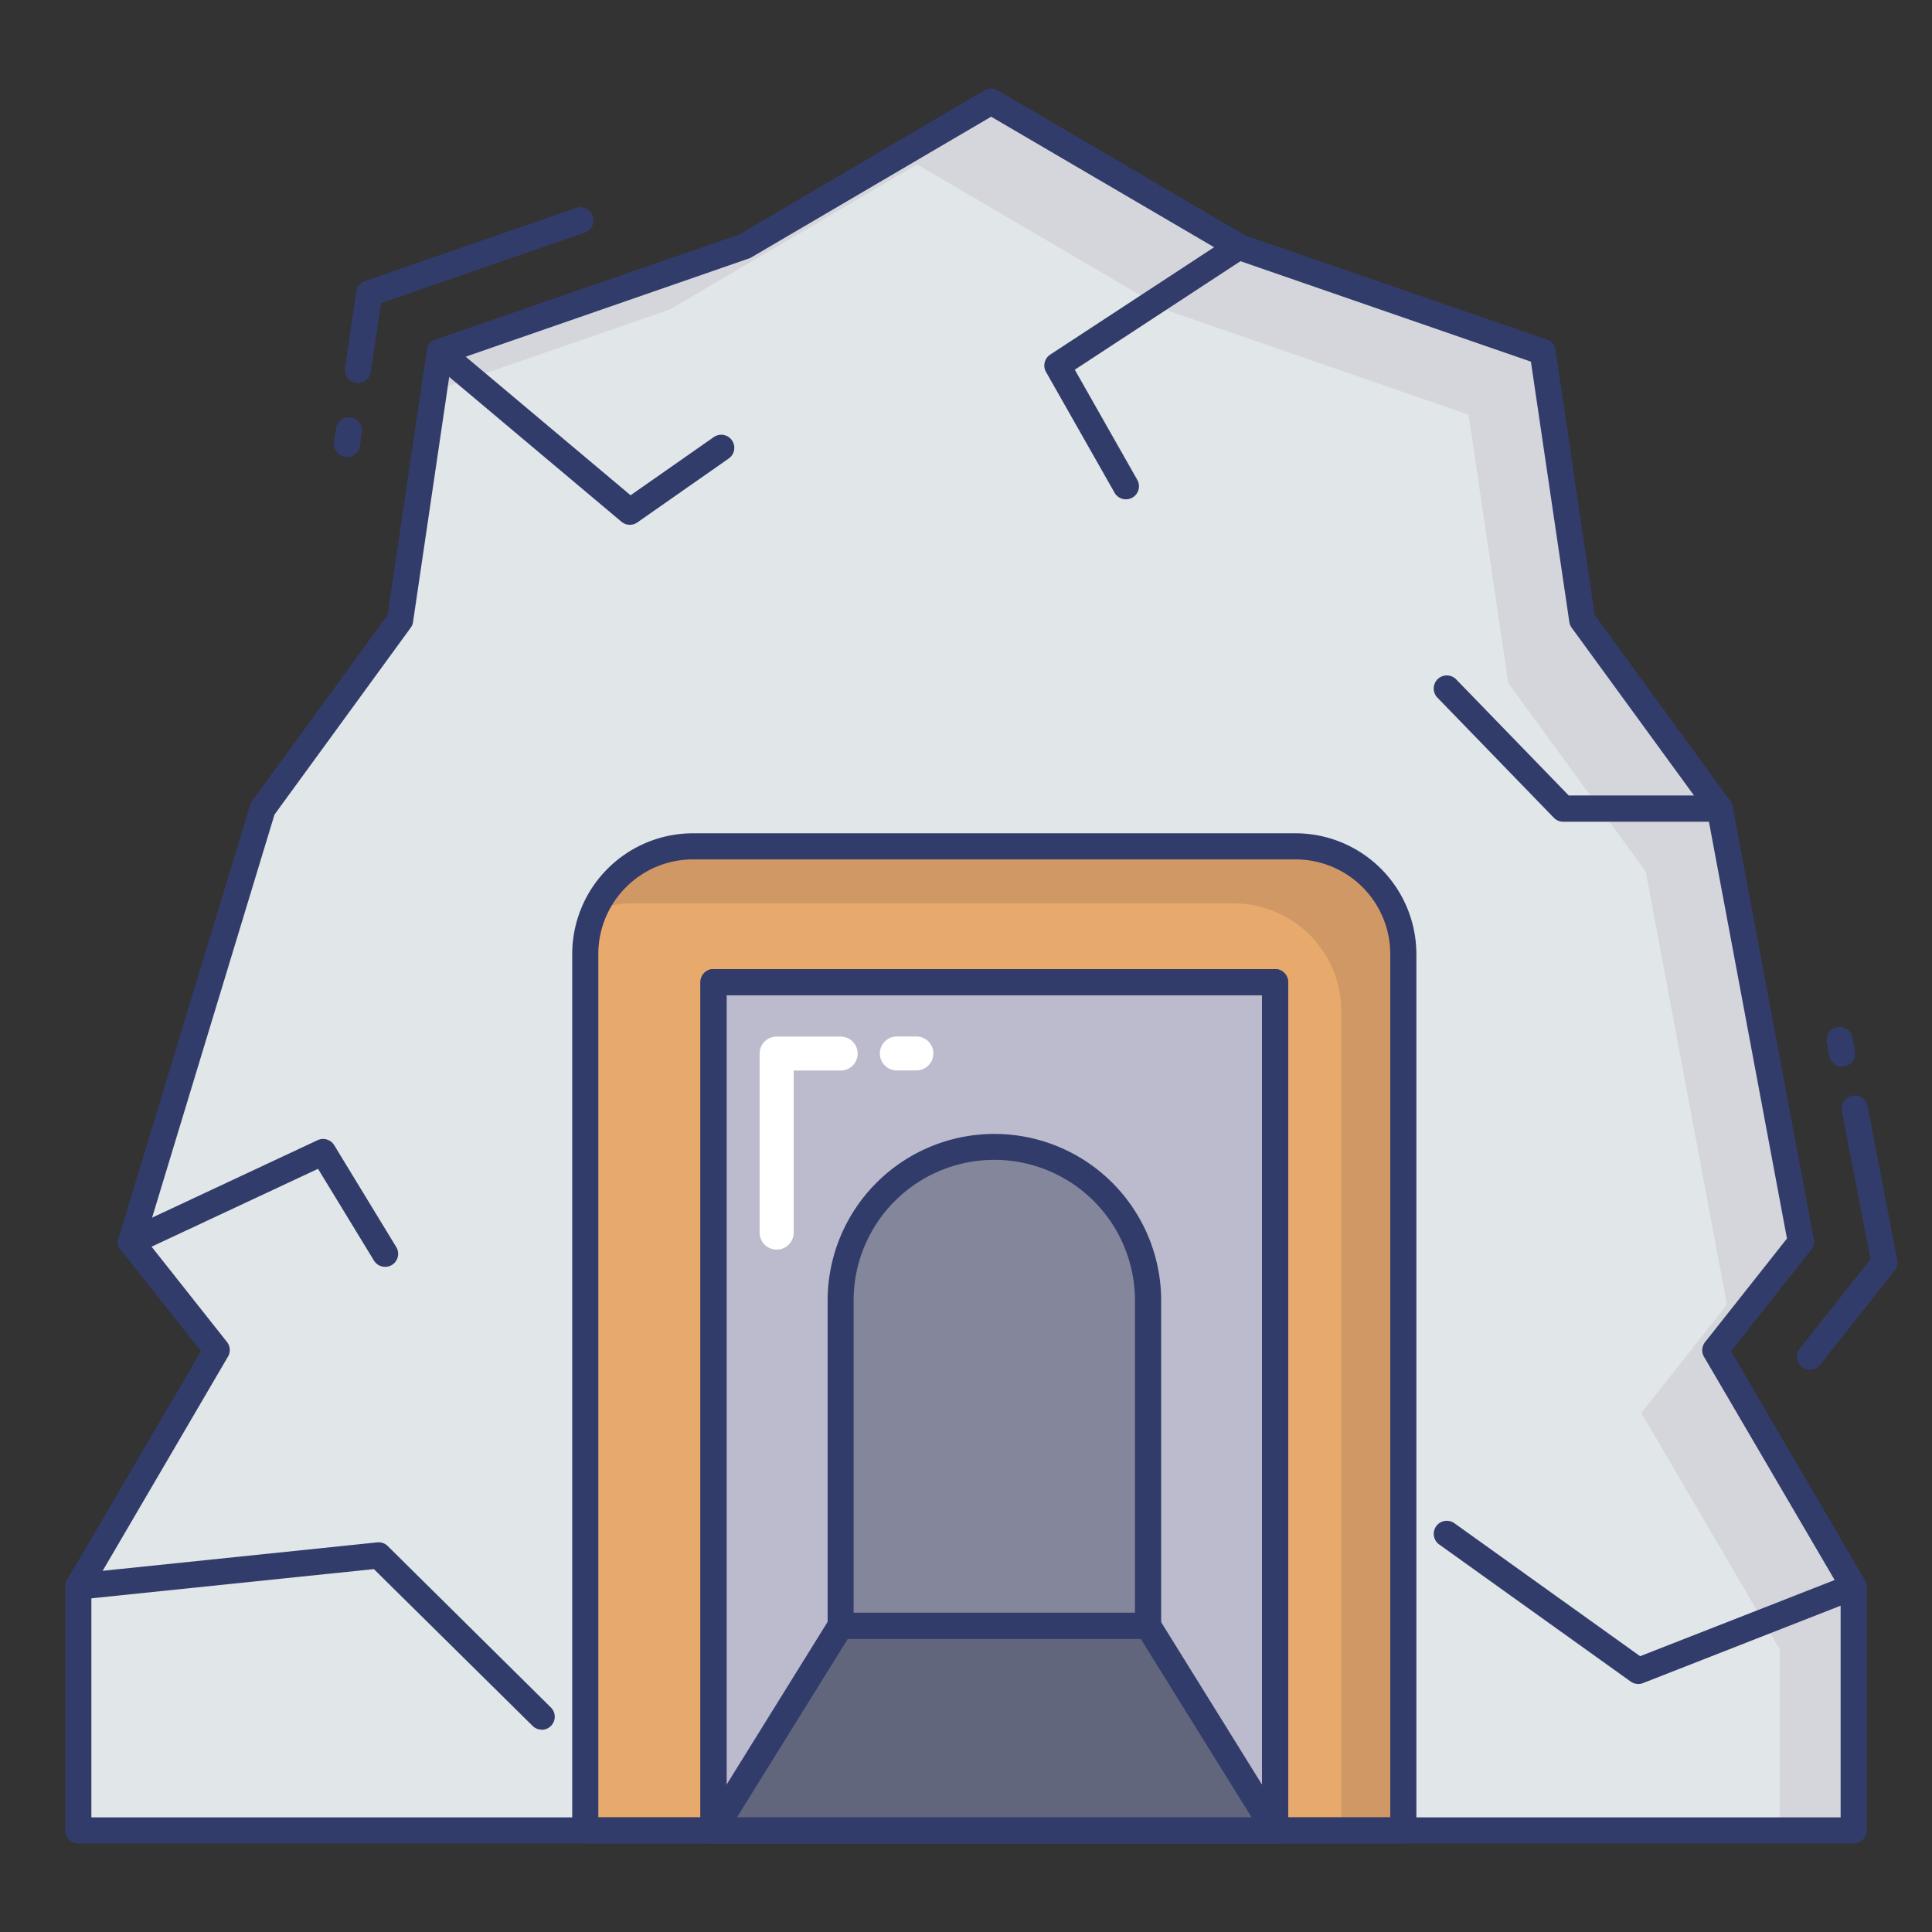 <svg xmlns="http://www.w3.org/2000/svg" viewBox="0 0 74 74" id="cave">
  <rect x="0" y="0" width="74" height="74" fill="#333333" stroke="none"/>
  <polygon fill="#e1e6e9" points="68.978 47.566 65.866 30.974 60.6 23.75 59.084 13.478 47.444 9.451 37.963 3.891 28.482 9.451 16.842 13.478 15.325 23.75 10.059 30.974 5.022 47.566 8.301 51.713 3 60.769 3 70.109 71 70.109 71 60.769 65.699 51.713 68.978 47.566"></polygon>
  <polygon fill="#d5d6db" points="65.699 51.713 68.978 47.566 65.866 30.974 60.6 23.75 59.084 13.478 47.444 9.451 37.963 3.891 28.482 9.451 16.842 13.478 16.62 14.98 25.648 11.857 35.129 6.297 44.61 11.857 56.25 15.884 57.767 26.156 63.033 33.38 66.145 49.972 62.866 54.119 68.167 63.175 68.167 70.109 71 70.109 71 60.769 65.699 51.713"></polygon>
  <path fill="#323c6b" d="M24.125 20.1a.5.5 0 0 1-.322-.117l-7.282-6.121a.5.5 0 1 1 .643-.766l6.989 5.874 3.185-2.228a.5.5 0 1 1 .574.82l-3.5 2.448A.5.5 0 0 1 24.125 20.1zM62.75 64.5a.5.5 0 0 1-.291-.093l-7.334-5.25a.5.5 0 0 1 .582-.814l7.113 5.093 8-3.132a.5.5 0 0 1 .364.93l-8.25 3.231A.475.475 0 0 1 62.75 64.5zM65.866 31.474H59.875a.5.5 0 0 1-.359-.152l-4.459-4.6a.5.5 0 1 1 .718-.7l4.311 4.447h5.78a.5.5 0 0 1 0 1zM14.75 48.522a.5.5 0 0 1-.427-.239l-2.142-3.515L5.234 48.019a.5.5 0 1 1-.424-.905l7.353-3.442a.5.5 0 0 1 .639.193l2.375 3.9a.5.5 0 0 1-.167.687A.493.493 0 0 1 14.75 48.522zM43.125 19.125a.5.5 0 0 1-.435-.253l-2.625-4.625a.5.5 0 0 1 .161-.665L47.17 9.033a.5.5 0 0 1 .548.837l-6.551 4.291 2.393 4.217a.5.5 0 0 1-.435.747zM20.75 66.25a.5.5 0 0 1-.351-.145L14.32 60.1 3.052 61.267a.5.5 0 0 1-.1-1l11.5-1.191a.493.493 0 0 1 .4.142L21.1 65.4a.5.5 0 0 1-.352.855zM13.29 17.506a.462.462 0 0 1-.074-.006.5.5 0 0 1-.422-.567l.075-.506a.5.5 0 1 1 .989.146l-.074.506A.5.5 0 0 1 13.29 17.506zM13.708 14.667a.459.459 0 0 1-.073-.006.5.5 0 0 1-.422-.568l.433-2.928a.5.5 0 0 1 .331-.4l8.093-2.8a.5.5 0 0 1 .327.946l-7.806 2.7L14.2 14.24A.5.5 0 0 1 13.708 14.667zM70.555 40.854a.5.5 0 0 1-.491-.408l-.093-.5a.5.5 0 1 1 .982-.184l.094.5a.5.5 0 0 1-.492.592zM69.323 52.466a.493.493 0 0 1-.309-.108.5.5 0 0 1-.082-.7l2.712-3.43-1.095-5.673a.5.5 0 0 1 .982-.189l1.138 5.9a.5.5 0 0 1-.1.4l-2.854 3.61A.5.5 0 0 1 69.323 52.466z"></path>
  <path fill="#e7aa6c" d="M27.328,70.109V37.618h21.51V70.109H53.75V36.542a4.125,4.125,0,0,0-4.125-4.125H26.542a4.125,4.125,0,0,0-4.126,4.125V70.109Z"></path>
  <path fill="#d09865" d="M49.625,32.417H26.542a4.12,4.12,0,0,0-3.76,2.443,4.081,4.081,0,0,1,1.385-.256H47.25a4.125,4.125,0,0,1,4.125,4.125v31.38H53.75V36.542A4.125,4.125,0,0,0,49.625,32.417Z"></path>
  <rect width="21.51" height="32.491" x="27.328" y="37.618" fill="#bbbbcd"></rect>
  <path fill="#323c6b" d="M48.838,70.609H27.329a.5.5,0,0,1-.5-.5V37.618a.5.5,0,0,1,.5-.5H48.838a.5.5,0,0,1,.5.5V70.109A.5.5,0,0,1,48.838,70.609Zm-21.009-1H48.338V38.118H27.829Z"></path>
  <polygon fill="#62667c" points="43.971 62.27 48.838 70.109 27.328 70.109 32.196 62.27 43.971 62.27"></polygon>
  <path fill="#323c6b" d="M48.838,70.609H27.329a.5.5,0,0,1-.425-.763l4.867-7.84a.5.5,0,0,1,.425-.236H43.971a.5.5,0,0,1,.425.236l4.867,7.84a.5.5,0,0,1-.425.763Zm-20.61-1H47.939L43.692,62.77H32.474Z"></path>
  <path fill="#84879c" d="M38.083,43.853h0A5.887,5.887,0,0,0,32.2,49.74V62.27H43.971V49.74A5.888,5.888,0,0,0,38.083,43.853Z"></path>
  <path fill="#323c6b" d="M43.971,62.77H32.2a.5.5,0,0,1-.5-.5V49.74a6.388,6.388,0,0,1,12.775,0V62.27A.5.5,0,0,1,43.971,62.77Zm-11.275-1H43.471V49.74a5.388,5.388,0,0,0-10.775,0Z"></path>
  <path fill="#323c6b" d="M71,70.609H3a.5.5,0,0,1-.5-.5v-9.34a.494.494,0,0,1,.068-.252L7.7,51.755,4.63,47.876a.5.5,0,0,1-.087-.455L9.581,30.829a.491.491,0,0,1,.075-.15l5.193-7.123,1.5-10.151a.5.5,0,0,1,.331-.4L28.318,8.979l9.392-5.52a.5.5,0,0,1,.506,0L47.7,9.021l11.55,3.984a.5.5,0,0,1,.331.4l1.5,10.151,5.193,7.123a.486.486,0,0,1,.087.2l3.112,16.593a.5.5,0,0,1-.1.4L66.3,51.755l5.129,8.762a.494.494,0,0,1,.068.252v9.34A.5.5,0,0,1,71,70.609Zm-67.5-1h67v-8.7l-5.232-8.94a.5.5,0,0,1,.039-.562l3.138-3.968L65.4,31.177l-5.2-7.132a.5.5,0,0,1-.091-.221l-1.472-9.972L47.28,9.924,37.963,4.47,28.735,9.883,17.292,13.851,15.82,23.824a.489.489,0,0,1-.091.221L10.514,31.2,5.576,47.461,8.693,51.4a.5.5,0,0,1,.039.562L3.5,60.905Z"></path>
  <path fill="#323c6b" d="M53.75,70.609H48.838a.5.5,0,0,1-.5-.5V38.118H27.829V70.109a.5.5,0,0,1-.5.5H22.417a.5.5,0,0,1-.5-.5V36.542a4.63,4.63,0,0,1,4.625-4.625H49.625a4.631,4.631,0,0,1,4.625,4.625V70.109A.5.5,0,0,1,53.75,70.609Zm-4.412-1H53.25V36.542a3.629,3.629,0,0,0-3.625-3.625H26.542a3.628,3.628,0,0,0-3.625,3.625V69.609h3.912V37.618a.5.5,0,0,1,.5-.5H48.838a.5.5,0,0,1,.5.5Z"></path>
  <path fill="#fff" d="M35.1 41h-.75a.65.65 0 0 1 0-1.3h.75a.65.65 0 0 1 0 1.3zM29.745 47.862a.65.65 0 0 1-.65-.65V40.354a.65.65 0 0 1 .65-.65H32.2a.65.65 0 0 1 0 1.3H30.4v6.208A.65.65 0 0 1 29.745 47.862z"></path>
</svg>
